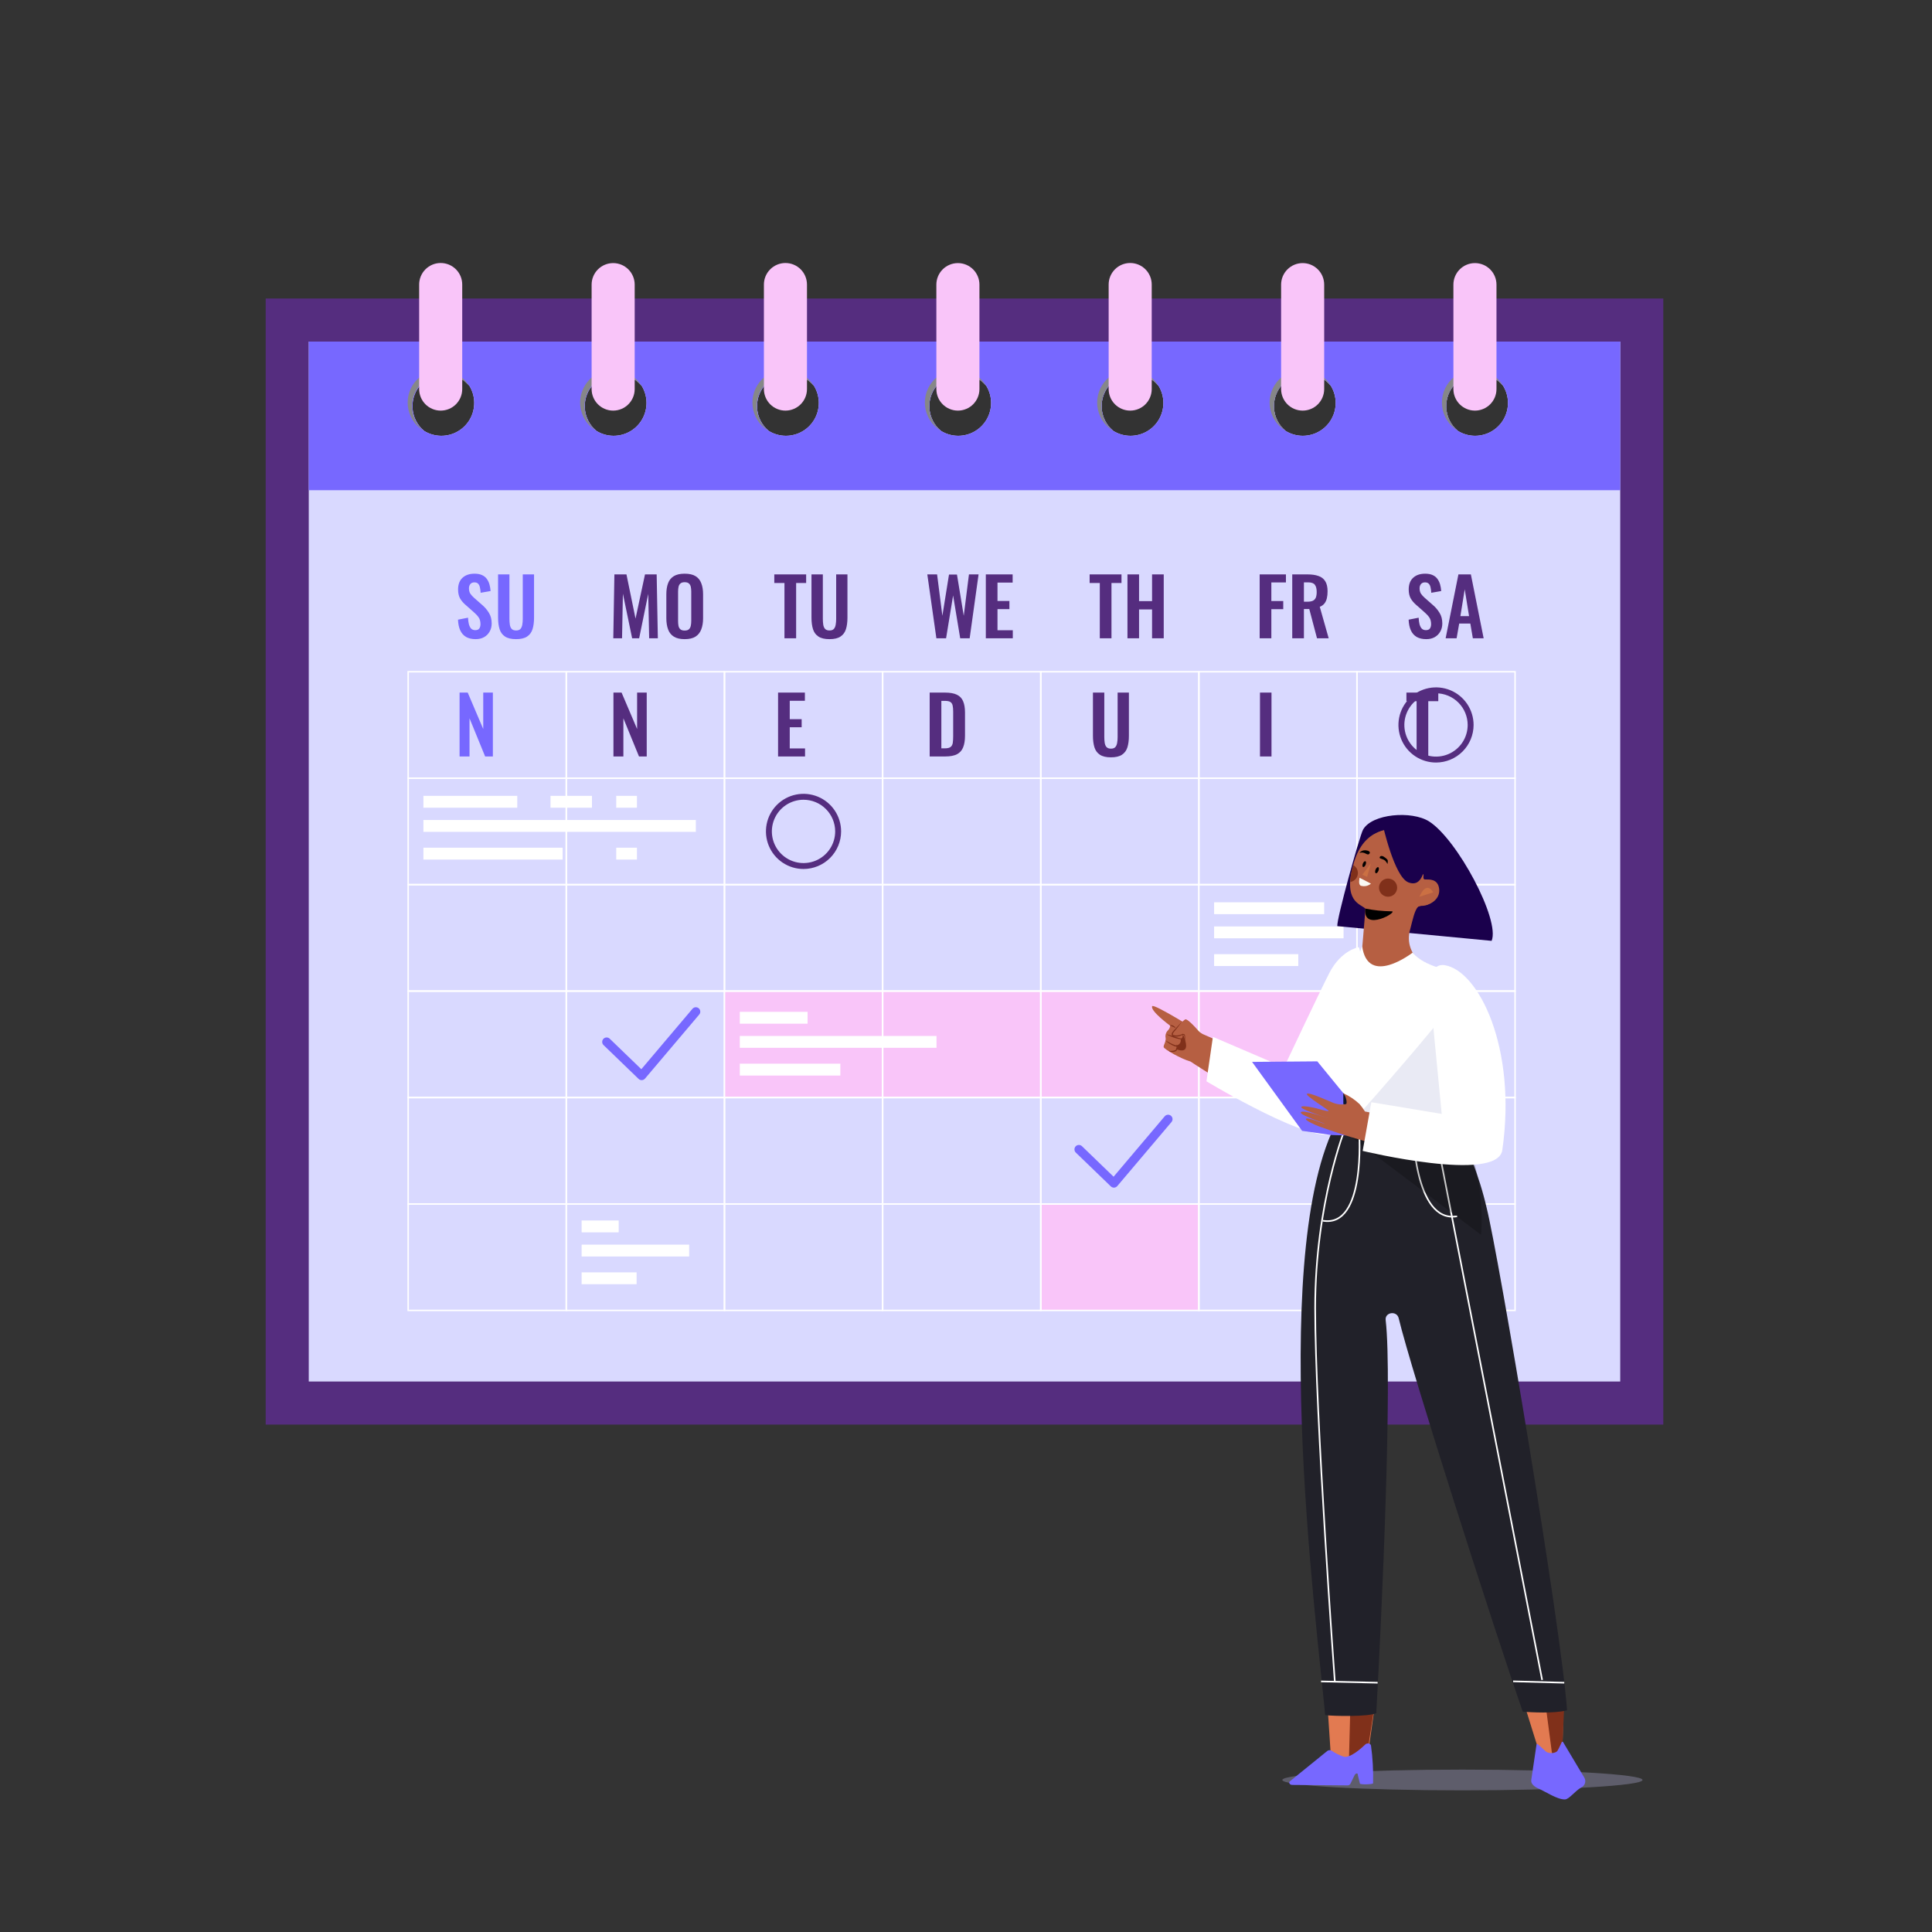 <svg width="376" height="376" viewBox="0 0 376 376" fill="none" xmlns="http://www.w3.org/2000/svg">
<rect x="0" y="0" width="376" height="376" fill="#333333" stroke="none"/>
<mask id="mask0_1615_18440" style="mask-type:luminance" maskUnits="userSpaceOnUse" x="0" y="0" width="376" height="376">
<path d="M375.414 0H0V375.43H375.414V0Z" fill="white"/>
</mask>
<g mask="url(#mask0_1615_18440)">
<g style="mix-blend-mode:multiply" opacity="0.5">
<path d="M78.056 189.313H73.571C73.194 190.263 73.103 191.304 73.309 192.306C73.516 193.308 74.012 194.227 74.735 194.951C75.459 195.674 76.378 196.17 77.38 196.377C78.382 196.584 79.423 196.493 80.373 196.115V191.63C80.373 191.325 80.313 191.024 80.197 190.743C80.081 190.462 79.91 190.206 79.695 189.991C79.479 189.776 79.224 189.605 78.943 189.489C78.662 189.372 78.36 189.312 78.056 189.313Z" fill="#F8C623"/>
</g>
<path d="M51.707 58.098V277.245H323.707V58.098H51.707ZM85.864 84.815C84.7 84.81 83.559 84.486 82.567 83.878C81.891 83.326 81.338 82.638 80.945 81.859C80.551 81.079 80.325 80.226 80.281 79.354C80.238 78.483 80.377 77.611 80.691 76.797C81.005 75.982 81.486 75.242 82.103 74.625C82.72 74.008 83.46 73.527 84.275 73.213C85.089 72.899 85.96 72.76 86.832 72.803C87.704 72.847 88.557 73.073 89.336 73.466C90.115 73.86 90.803 74.412 91.356 75.088C91.949 76.06 92.273 77.173 92.292 78.311C92.311 79.45 92.027 80.573 91.467 81.564C90.907 82.556 90.092 83.38 89.108 83.952C88.123 84.523 87.003 84.821 85.864 84.815ZM119.395 84.815C118.231 84.81 117.09 84.486 116.097 83.878C115.421 83.326 114.869 82.638 114.475 81.859C114.082 81.079 113.856 80.226 113.812 79.354C113.768 78.483 113.908 77.611 114.222 76.797C114.535 75.982 115.016 75.242 115.634 74.625C116.251 74.008 116.991 73.527 117.805 73.213C118.62 72.899 119.491 72.76 120.363 72.803C121.235 72.847 122.088 73.073 122.867 73.466C123.646 73.86 124.334 74.412 124.887 75.088C125.48 76.06 125.803 77.173 125.823 78.311C125.842 79.45 125.557 80.573 124.997 81.564C124.438 82.556 123.623 83.38 122.638 83.952C121.653 84.523 120.533 84.821 119.395 84.815ZM152.925 84.815C151.761 84.81 150.621 84.486 149.628 83.878C148.952 83.326 148.4 82.638 148.006 81.859C147.612 81.079 147.387 80.226 147.343 79.354C147.299 78.483 147.439 77.611 147.752 76.797C148.066 75.982 148.547 75.242 149.164 74.625C149.782 74.008 150.521 73.527 151.336 73.213C152.15 72.899 153.022 72.76 153.894 72.803C154.765 72.847 155.618 73.073 156.398 73.466C157.177 73.86 157.865 74.412 158.417 75.088C159.011 76.06 159.334 77.173 159.353 78.311C159.373 79.45 159.088 80.573 158.528 81.564C157.968 82.556 157.154 83.38 156.169 83.952C155.184 84.523 154.064 84.821 152.925 84.815ZM186.456 84.815C185.292 84.81 184.151 84.486 183.158 83.878C182.483 83.326 181.93 82.638 181.536 81.859C181.143 81.079 180.917 80.226 180.873 79.354C180.83 78.483 180.969 77.611 181.283 76.797C181.597 75.982 182.078 75.242 182.695 74.625C183.312 74.008 184.052 73.527 184.866 73.213C185.681 72.899 186.552 72.76 187.424 72.803C188.296 72.847 189.149 73.073 189.928 73.466C190.707 73.86 191.395 74.412 191.948 75.088C192.541 76.06 192.864 77.173 192.884 78.311C192.903 79.45 192.618 80.573 192.059 81.564C191.499 82.556 190.684 83.38 189.699 83.952C188.714 84.523 187.595 84.821 186.456 84.815ZM219.987 84.815C218.822 84.81 217.682 84.486 216.689 83.878C216.013 83.326 215.461 82.638 215.067 81.859C214.674 81.079 214.448 80.226 214.404 79.354C214.36 78.483 214.5 77.611 214.814 76.797C215.127 75.982 215.608 75.242 216.226 74.625C216.843 74.008 217.583 73.527 218.397 73.213C219.212 72.899 220.083 72.76 220.955 72.803C221.827 72.847 222.68 73.073 223.459 73.466C224.238 73.86 224.926 74.412 225.478 75.088C226.072 76.06 226.395 77.173 226.415 78.311C226.434 79.45 226.149 80.573 225.589 81.564C225.029 82.556 224.215 83.38 223.23 83.952C222.245 84.523 221.125 84.821 219.987 84.815ZM253.517 84.815C252.353 84.81 251.213 84.486 250.22 83.878C249.544 83.326 248.991 82.638 248.598 81.859C248.204 81.079 247.978 80.226 247.935 79.354C247.891 78.483 248.031 77.611 248.344 76.797C248.658 75.982 249.139 75.242 249.756 74.625C250.373 74.008 251.113 73.527 251.928 73.213C252.742 72.899 253.614 72.76 254.485 72.803C255.357 72.847 256.21 73.073 256.989 73.466C257.769 73.86 258.457 74.412 259.009 75.088C259.602 76.06 259.926 77.173 259.945 78.311C259.965 79.45 259.68 80.573 259.12 81.564C258.56 82.556 257.746 83.38 256.761 83.952C255.776 84.523 254.656 84.821 253.517 84.815ZM287.048 84.815C285.884 84.81 284.743 84.486 283.75 83.878C283.074 83.326 282.522 82.638 282.128 81.859C281.735 81.079 281.509 80.226 281.465 79.354C281.422 78.483 281.561 77.611 281.875 76.797C282.189 75.982 282.67 75.242 283.287 74.625C283.904 74.008 284.644 73.527 285.458 73.213C286.273 72.899 287.144 72.76 288.016 72.803C288.888 72.847 289.741 73.073 290.52 73.466C291.299 73.86 291.987 74.412 292.54 75.088C293.133 76.06 293.456 77.173 293.476 78.311C293.495 79.45 293.21 80.573 292.651 81.564C292.091 82.556 291.276 83.38 290.291 83.952C289.306 84.523 288.187 84.821 287.048 84.815Z" fill="#552D7F"/>
<path d="M60.089 66.48V268.862H315.325V66.48H60.089ZM85.864 84.815C84.7 84.81 83.559 84.486 82.566 83.878C81.891 83.326 81.338 82.638 80.944 81.859C80.551 81.079 80.325 80.226 80.281 79.355C80.238 78.483 80.377 77.611 80.691 76.797C81.005 75.982 81.486 75.242 82.103 74.625C82.72 74.008 83.46 73.527 84.274 73.213C85.089 72.899 85.96 72.76 86.832 72.803C87.704 72.847 88.557 73.073 89.336 73.466C90.115 73.86 90.803 74.412 91.356 75.088C91.949 76.06 92.272 77.173 92.292 78.311C92.311 79.45 92.026 80.573 91.466 81.565C90.907 82.556 90.092 83.38 89.107 83.952C88.122 84.523 87.003 84.821 85.864 84.815ZM119.395 84.815C118.23 84.81 117.09 84.486 116.097 83.878C115.421 83.326 114.869 82.638 114.475 81.859C114.081 81.079 113.855 80.226 113.812 79.355C113.768 78.483 113.908 77.611 114.221 76.797C114.535 75.982 115.016 75.242 115.633 74.625C116.251 74.008 116.99 73.527 117.805 73.213C118.619 72.899 119.491 72.76 120.363 72.803C121.234 72.847 122.087 73.073 122.867 73.466C123.646 73.86 124.334 74.412 124.886 75.088C125.48 76.06 125.803 77.173 125.822 78.311C125.842 79.45 125.557 80.573 124.997 81.564C124.437 82.556 123.623 83.38 122.638 83.952C121.653 84.523 120.533 84.821 119.395 84.815ZM152.925 84.815C151.761 84.81 150.62 84.486 149.628 83.878C148.952 83.326 148.399 82.638 148.006 81.859C147.612 81.079 147.386 80.226 147.343 79.355C147.299 78.483 147.438 77.611 147.752 76.797C148.066 75.982 148.547 75.242 149.164 74.625C149.781 74.008 150.521 73.527 151.336 73.213C152.15 72.899 153.021 72.76 153.893 72.803C154.765 72.847 155.618 73.073 156.397 73.466C157.176 73.86 157.864 74.412 158.417 75.088C159.01 76.06 159.334 77.173 159.353 78.311C159.372 79.45 159.088 80.573 158.528 81.564C157.968 82.556 157.153 83.38 156.168 83.952C155.184 84.523 154.064 84.821 152.925 84.815ZM186.456 84.815C185.292 84.81 184.151 84.486 183.158 83.878C182.482 83.326 181.93 82.638 181.536 81.859C181.143 81.079 180.917 80.226 180.873 79.355C180.829 78.483 180.969 77.611 181.283 76.797C181.597 75.982 182.077 75.242 182.695 74.625C183.312 74.008 184.052 73.527 184.866 73.213C185.681 72.899 186.552 72.76 187.424 72.803C188.296 72.847 189.149 73.073 189.928 73.466C190.707 73.86 191.395 74.412 191.948 75.088C192.541 76.06 192.864 77.173 192.884 78.311C192.903 79.45 192.618 80.573 192.058 81.564C191.498 82.556 190.684 83.38 189.699 83.952C188.714 84.523 187.594 84.821 186.456 84.815ZM219.986 84.815C218.822 84.81 217.682 84.486 216.689 83.878C216.013 83.326 215.46 82.638 215.067 81.859C214.673 81.079 214.447 80.226 214.404 79.355C214.36 78.483 214.5 77.611 214.813 76.797C215.127 75.982 215.608 75.242 216.225 74.625C216.843 74.008 217.582 73.527 218.397 73.213C219.211 72.899 220.083 72.76 220.955 72.803C221.826 72.847 222.679 73.073 223.458 73.466C224.238 73.86 224.926 74.412 225.478 75.088C226.072 76.06 226.395 77.173 226.414 78.311C226.434 79.45 226.149 80.573 225.589 81.564C225.029 82.556 224.215 83.38 223.23 83.952C222.245 84.523 221.125 84.821 219.986 84.815ZM253.517 84.815C252.353 84.81 251.212 84.486 250.219 83.878C249.544 83.326 248.991 82.638 248.598 81.859C248.204 81.079 247.978 80.226 247.934 79.355C247.891 78.483 248.03 77.611 248.344 76.797C248.658 75.982 249.139 75.242 249.756 74.625C250.373 74.008 251.113 73.527 251.927 73.213C252.742 72.899 253.613 72.76 254.485 72.803C255.357 72.847 256.21 73.073 256.989 73.466C257.768 73.86 258.456 74.412 259.009 75.088C259.602 76.06 259.925 77.173 259.945 78.311C259.964 79.45 259.679 80.573 259.12 81.564C258.56 82.556 257.745 83.38 256.76 83.952C255.775 84.523 254.656 84.821 253.517 84.815ZM287.048 84.815C285.883 84.81 284.743 84.486 283.75 83.878C283.074 83.326 282.522 82.638 282.128 81.859C281.735 81.079 281.509 80.226 281.465 79.355C281.421 78.483 281.561 77.611 281.875 76.797C282.188 75.982 282.669 75.242 283.287 74.625C283.904 74.008 284.644 73.527 285.458 73.213C286.273 72.899 287.144 72.76 288.016 72.803C288.888 72.847 289.741 73.073 290.52 73.466C291.299 73.86 291.987 74.412 292.539 75.088C293.133 76.06 293.456 77.173 293.476 78.311C293.495 79.45 293.21 80.573 292.65 81.565C292.09 82.556 291.276 83.38 290.291 83.952C289.306 84.523 288.186 84.821 287.048 84.815Z" fill="#D9D9FF"/>
<path d="M60.089 66.48V95.403H315.325V66.48H60.089ZM85.864 84.815C84.7 84.81 83.559 84.486 82.566 83.878C81.891 83.326 81.338 82.638 80.944 81.859C80.551 81.079 80.325 80.226 80.281 79.355C80.238 78.483 80.377 77.611 80.691 76.797C81.005 75.982 81.486 75.242 82.103 74.625C82.72 74.008 83.46 73.527 84.274 73.213C85.089 72.899 85.96 72.76 86.832 72.803C87.704 72.847 88.557 73.073 89.336 73.466C90.115 73.86 90.803 74.412 91.356 75.088C91.949 76.06 92.272 77.173 92.292 78.311C92.311 79.45 92.026 80.573 91.466 81.565C90.907 82.556 90.092 83.38 89.107 83.952C88.122 84.523 87.003 84.821 85.864 84.815ZM119.395 84.815C118.23 84.81 117.09 84.486 116.097 83.878C115.421 83.326 114.869 82.638 114.475 81.859C114.081 81.079 113.855 80.226 113.812 79.355C113.768 78.483 113.908 77.611 114.221 76.797C114.535 75.982 115.016 75.242 115.633 74.625C116.251 74.008 116.99 73.527 117.805 73.213C118.619 72.899 119.491 72.76 120.363 72.803C121.234 72.847 122.087 73.073 122.867 73.466C123.646 73.86 124.334 74.412 124.886 75.088C125.48 76.06 125.803 77.173 125.822 78.311C125.842 79.45 125.557 80.573 124.997 81.564C124.437 82.556 123.623 83.38 122.638 83.952C121.653 84.523 120.533 84.821 119.395 84.815ZM152.925 84.815C151.761 84.81 150.62 84.486 149.628 83.878C148.952 83.326 148.399 82.638 148.006 81.859C147.612 81.079 147.386 80.226 147.343 79.355C147.299 78.483 147.438 77.611 147.752 76.797C148.066 75.982 148.547 75.242 149.164 74.625C149.781 74.008 150.521 73.527 151.336 73.213C152.15 72.899 153.021 72.76 153.893 72.803C154.765 72.847 155.618 73.073 156.397 73.466C157.176 73.86 157.864 74.412 158.417 75.088C159.01 76.06 159.334 77.173 159.353 78.311C159.372 79.45 159.088 80.573 158.528 81.564C157.968 82.556 157.153 83.38 156.168 83.952C155.184 84.523 154.064 84.821 152.925 84.815ZM186.456 84.815C185.292 84.81 184.151 84.486 183.158 83.878C182.482 83.326 181.93 82.638 181.536 81.859C181.143 81.079 180.917 80.226 180.873 79.355C180.829 78.483 180.969 77.611 181.283 76.797C181.597 75.982 182.077 75.242 182.695 74.625C183.312 74.008 184.052 73.527 184.866 73.213C185.681 72.899 186.552 72.76 187.424 72.803C188.296 72.847 189.149 73.073 189.928 73.466C190.707 73.86 191.395 74.412 191.948 75.088C192.541 76.06 192.864 77.173 192.884 78.311C192.903 79.45 192.618 80.573 192.058 81.564C191.498 82.556 190.684 83.38 189.699 83.952C188.714 84.523 187.594 84.821 186.456 84.815ZM219.986 84.815C218.822 84.81 217.682 84.486 216.689 83.878C216.013 83.326 215.46 82.638 215.067 81.859C214.673 81.079 214.447 80.226 214.404 79.355C214.36 78.483 214.5 77.611 214.813 76.797C215.127 75.982 215.608 75.242 216.225 74.625C216.843 74.008 217.582 73.527 218.397 73.213C219.211 72.899 220.083 72.76 220.955 72.803C221.826 72.847 222.679 73.073 223.458 73.466C224.238 73.86 224.926 74.412 225.478 75.088C226.072 76.06 226.395 77.173 226.414 78.311C226.434 79.45 226.149 80.573 225.589 81.564C225.029 82.556 224.215 83.38 223.23 83.952C222.245 84.523 221.125 84.821 219.986 84.815ZM253.517 84.815C252.353 84.81 251.212 84.486 250.219 83.878C249.544 83.326 248.991 82.638 248.598 81.859C248.204 81.079 247.978 80.226 247.934 79.355C247.891 78.483 248.03 77.611 248.344 76.797C248.658 75.982 249.139 75.242 249.756 74.625C250.373 74.008 251.113 73.527 251.927 73.213C252.742 72.899 253.613 72.76 254.485 72.803C255.357 72.847 256.21 73.073 256.989 73.466C257.768 73.86 258.456 74.412 259.009 75.088C259.602 76.06 259.925 77.173 259.945 78.311C259.964 79.45 259.679 80.573 259.12 81.564C258.56 82.556 257.745 83.38 256.76 83.952C255.775 84.523 254.656 84.821 253.517 84.815ZM287.048 84.815C285.883 84.81 284.743 84.486 283.75 83.878C283.074 83.326 282.522 82.638 282.128 81.859C281.735 81.079 281.509 80.226 281.465 79.355C281.421 78.483 281.561 77.611 281.875 76.797C282.188 75.982 282.669 75.242 283.287 74.625C283.904 74.008 284.644 73.527 285.458 73.213C286.273 72.899 287.144 72.76 288.016 72.803C288.888 72.847 289.741 73.073 290.52 73.466C291.299 73.86 291.987 74.412 292.539 75.088C293.133 76.06 293.456 77.173 293.476 78.311C293.495 79.45 293.21 80.573 292.65 81.565C292.09 82.556 291.276 83.38 290.291 83.952C289.306 84.523 288.186 84.821 287.048 84.815Z" fill="#7768FF"/>
<path d="M259.739 76.846C259.776 76.989 259.808 77.135 259.834 77.281C259.809 77.133 259.775 76.99 259.739 76.846Z" fill="#868788"/>
<path d="M247.927 79.067C247.922 77.776 248.317 76.516 249.057 75.458C249.798 74.401 250.848 73.599 252.063 73.163C253.277 72.727 254.598 72.677 255.842 73.022C257.086 73.367 258.192 74.088 259.009 75.088C258.514 74.25 257.835 73.537 257.023 73.001C256.211 72.466 255.288 72.122 254.323 71.996C253.359 71.87 252.378 71.966 251.456 72.275C250.534 72.585 249.695 73.101 249.001 73.783C248.308 74.465 247.779 75.297 247.455 76.214C247.131 77.131 247.02 78.11 247.13 79.076C247.241 80.043 247.57 80.971 248.092 81.791C248.615 82.612 249.318 83.302 250.147 83.811C249.454 83.229 248.897 82.503 248.514 81.684C248.13 80.865 247.93 79.972 247.927 79.067Z" fill="#868788"/>
<path d="M258.601 82.28C258.541 82.357 258.478 82.431 258.415 82.505C258.478 82.431 258.541 82.357 258.601 82.28Z" fill="#868788"/>
<path d="M254.594 84.707C254.239 84.773 253.879 84.809 253.518 84.815C253.879 84.811 254.239 84.775 254.594 84.707Z" fill="#868788"/>
<path d="M259.011 75.091C259.239 75.479 259.428 75.89 259.575 76.316C259.431 75.889 259.242 75.478 259.011 75.091Z" fill="#868788"/>
<path d="M250.439 83.998C250.478 84.019 250.52 84.035 250.559 84.055C250.505 84.027 250.45 84.001 250.396 83.971C250.411 83.979 250.424 83.99 250.439 83.998Z" fill="#868788"/>
<path d="M256.595 83.997L256.597 83.996L256.593 83.999L256.595 83.997Z" fill="#868788"/>
<path d="M255.463 84.482C255.32 84.528 255.18 84.58 255.032 84.616C255.179 84.579 255.321 84.53 255.463 84.482Z" fill="#868788"/>
<path d="M253.517 79.911C252.967 79.911 252.422 79.803 251.913 79.592C251.405 79.382 250.943 79.073 250.554 78.683C250.164 78.294 249.856 77.832 249.645 77.324C249.434 76.815 249.326 76.27 249.326 75.72V55.392C249.326 54.842 249.435 54.297 249.645 53.788C249.856 53.28 250.165 52.818 250.554 52.429C250.943 52.04 251.405 51.731 251.913 51.52C252.422 51.31 252.967 51.201 253.517 51.201C254.068 51.201 254.613 51.31 255.121 51.52C255.63 51.731 256.092 52.04 256.481 52.429C256.87 52.818 257.179 53.28 257.389 53.788C257.6 54.297 257.708 54.842 257.708 55.392V75.72C257.708 76.27 257.6 76.815 257.389 77.324C257.179 77.832 256.87 78.294 256.481 78.683C256.092 79.073 255.63 79.381 255.121 79.592C254.613 79.803 254.068 79.911 253.517 79.911Z" fill="#F9C5F9"/>
<path d="M292.541 75.091C292.77 75.479 292.959 75.89 293.105 76.316C292.961 75.889 292.772 75.478 292.541 75.091Z" fill="#868788"/>
<path d="M290.125 83.997L290.128 83.996L290.123 83.999L290.125 83.997Z" fill="#868788"/>
<path d="M293.271 76.846C293.307 76.989 293.339 77.135 293.366 77.281C293.34 77.133 293.306 76.99 293.271 76.846Z" fill="#868788"/>
<path d="M281.457 79.067C281.452 77.776 281.847 76.516 282.588 75.458C283.328 74.401 284.378 73.599 285.593 73.163C286.808 72.727 288.128 72.677 289.372 73.022C290.616 73.367 291.722 74.088 292.54 75.088C292.044 74.25 291.365 73.537 290.553 73.001C289.741 72.466 288.818 72.122 287.854 71.996C286.889 71.87 285.909 71.966 284.986 72.275C284.064 72.585 283.225 73.101 282.532 73.783C281.838 74.465 281.31 75.297 280.985 76.214C280.661 77.131 280.55 78.11 280.661 79.076C280.771 80.043 281.1 80.971 281.623 81.791C282.145 82.612 282.848 83.302 283.677 83.811C282.985 83.229 282.427 82.503 282.044 81.684C281.66 80.865 281.46 79.972 281.457 79.067Z" fill="#868788"/>
<path d="M288.125 84.707C287.769 84.773 287.409 84.809 287.048 84.815C287.409 84.811 287.77 84.775 288.125 84.707Z" fill="#868788"/>
<path d="M283.97 83.998C284.009 84.019 284.051 84.035 284.09 84.055C284.036 84.027 283.981 84.001 283.928 83.971C283.942 83.979 283.955 83.99 283.97 83.998Z" fill="#868788"/>
<path d="M288.994 84.482C288.851 84.528 288.711 84.58 288.563 84.616C288.71 84.579 288.852 84.53 288.994 84.482Z" fill="#868788"/>
<path d="M287.048 79.911C286.498 79.911 285.953 79.803 285.445 79.592C284.936 79.381 284.474 79.073 284.085 78.683C283.696 78.294 283.387 77.832 283.176 77.324C282.966 76.815 282.857 76.27 282.857 75.72V55.392C282.857 54.281 283.299 53.215 284.085 52.429C284.871 51.643 285.937 51.201 287.048 51.201C288.16 51.201 289.226 51.643 290.012 52.429C290.798 53.215 291.24 54.281 291.24 55.392V75.72C291.24 76.27 291.131 76.815 290.921 77.324C290.71 77.832 290.401 78.294 290.012 78.683C289.623 79.073 289.161 79.381 288.652 79.592C288.144 79.803 287.599 79.911 287.048 79.911Z" fill="#F9C5F9"/>
<path d="M192.646 76.846C192.682 76.989 192.714 77.135 192.74 77.281C192.715 77.133 192.681 76.99 192.646 76.846Z" fill="#868788"/>
<path d="M180.833 79.067C180.828 77.776 181.223 76.516 181.964 75.458C182.704 74.401 183.754 73.599 184.969 73.163C186.184 72.727 187.504 72.677 188.748 73.022C189.992 73.367 191.098 74.088 191.916 75.088C191.42 74.25 190.741 73.537 189.929 73.001C189.117 72.466 188.194 72.122 187.23 71.996C186.265 71.87 185.285 71.966 184.362 72.275C183.44 72.585 182.601 73.101 181.908 73.783C181.214 74.465 180.686 75.297 180.361 76.214C180.037 77.131 179.926 78.11 180.037 79.076C180.147 80.043 180.476 80.971 180.999 81.791C181.521 82.612 182.224 83.302 183.053 83.811C182.361 83.229 181.803 82.503 181.42 81.684C181.036 80.865 180.836 79.972 180.833 79.067Z" fill="#868788"/>
<path d="M191.507 82.28C191.448 82.357 191.384 82.431 191.321 82.505C191.385 82.431 191.447 82.357 191.507 82.28Z" fill="#868788"/>
<path d="M187.501 84.707C187.145 84.773 186.785 84.809 186.424 84.815C186.785 84.811 187.146 84.775 187.501 84.707Z" fill="#868788"/>
<path d="M191.917 75.091C192.146 75.479 192.335 75.89 192.481 76.316C192.337 75.889 192.148 75.478 191.917 75.091Z" fill="#868788"/>
<path d="M183.345 83.998C183.384 84.019 183.426 84.035 183.465 84.055C183.411 84.027 183.356 84.001 183.303 83.971C183.317 83.979 183.33 83.99 183.345 83.998Z" fill="#868788"/>
<path d="M189.501 83.997L189.504 83.996L189.499 83.999L189.501 83.997Z" fill="#868788"/>
<path d="M188.37 84.482C188.226 84.528 188.086 84.58 187.938 84.616C188.085 84.579 188.227 84.53 188.37 84.482Z" fill="#868788"/>
<path d="M186.424 79.911C185.873 79.911 185.328 79.803 184.82 79.592C184.311 79.382 183.849 79.073 183.46 78.683C183.071 78.294 182.762 77.832 182.551 77.324C182.341 76.815 182.232 76.27 182.232 75.72V55.392C182.232 54.281 182.674 53.215 183.46 52.429C184.246 51.643 185.312 51.201 186.423 51.201C187.535 51.201 188.601 51.643 189.387 52.429C190.173 53.215 190.615 54.281 190.615 55.392V75.72C190.615 76.27 190.506 76.815 190.296 77.324C190.085 77.832 189.776 78.294 189.387 78.683C188.998 79.073 188.536 79.381 188.027 79.592C187.519 79.803 186.974 79.911 186.424 79.911Z" fill="#F9C5F9"/>
<path d="M225.447 75.091C225.676 75.479 225.865 75.89 226.011 76.316C225.867 75.889 225.678 75.478 225.447 75.091Z" fill="#868788"/>
<path d="M223.032 83.997L223.034 83.996L223.029 83.999L223.032 83.997Z" fill="#868788"/>
<path d="M226.177 76.846C226.214 76.989 226.245 77.135 226.272 77.281C226.246 77.133 226.212 76.99 226.177 76.846Z" fill="#868788"/>
<path d="M214.364 79.067C214.358 77.776 214.753 76.516 215.494 75.458C216.234 74.401 217.284 73.599 218.499 73.163C219.714 72.727 221.034 72.677 222.278 73.022C223.522 73.367 224.629 74.088 225.446 75.088C224.951 74.25 224.271 73.537 223.459 73.001C222.648 72.466 221.724 72.122 220.76 71.996C219.795 71.87 218.815 71.966 217.893 72.275C216.971 72.585 216.131 73.101 215.438 73.783C214.745 74.465 214.216 75.297 213.892 76.214C213.567 77.131 213.456 78.11 213.567 79.076C213.677 80.043 214.006 80.971 214.529 81.791C215.052 82.612 215.754 83.302 216.583 83.811C215.891 83.229 215.333 82.503 214.95 81.684C214.567 80.865 214.367 79.972 214.364 79.067Z" fill="#868788"/>
<path d="M221.031 84.707C220.676 84.773 220.315 84.809 219.954 84.815C220.316 84.811 220.676 84.775 221.031 84.707Z" fill="#868788"/>
<path d="M216.876 83.998C216.915 84.019 216.957 84.035 216.996 84.055C216.942 84.027 216.887 84.001 216.834 83.971C216.849 83.979 216.862 83.99 216.876 83.998Z" fill="#868788"/>
<path d="M221.901 84.482C221.757 84.528 221.617 84.58 221.47 84.616C221.616 84.579 221.758 84.53 221.901 84.482Z" fill="#868788"/>
<path d="M219.954 79.911C219.403 79.911 218.858 79.803 218.35 79.592C217.841 79.381 217.379 79.073 216.99 78.683C216.601 78.294 216.292 77.832 216.082 77.324C215.871 76.815 215.763 76.27 215.763 75.72V55.392C215.76 54.84 215.867 54.294 216.077 53.783C216.286 53.272 216.595 52.808 216.984 52.417C217.373 52.026 217.836 51.716 218.346 51.504C218.855 51.292 219.402 51.183 219.954 51.183C220.506 51.183 221.052 51.292 221.562 51.504C222.071 51.716 222.534 52.026 222.924 52.417C223.313 52.808 223.621 53.272 223.831 53.783C224.041 54.294 224.147 54.84 224.145 55.392V75.72C224.145 76.27 224.037 76.815 223.826 77.324C223.615 77.832 223.307 78.294 222.917 78.683C222.528 79.073 222.066 79.381 221.558 79.592C221.049 79.803 220.504 79.911 219.954 79.911Z" fill="#F9C5F9"/>
<path d="M125.552 76.846C125.589 76.989 125.62 77.135 125.647 77.281C125.621 77.133 125.587 76.99 125.552 76.846Z" fill="#868788"/>
<path d="M113.74 79.067C113.734 77.776 114.129 76.516 114.87 75.458C115.61 74.401 116.66 73.599 117.875 73.163C119.09 72.727 120.41 72.677 121.654 73.022C122.898 73.367 124.005 74.088 124.822 75.088C124.327 74.25 123.647 73.537 122.835 73.001C122.024 72.466 121.1 72.122 120.136 71.996C119.171 71.87 118.191 71.966 117.269 72.275C116.347 72.585 115.507 73.101 114.814 73.783C114.121 74.465 113.592 75.296 113.268 76.214C112.943 77.131 112.832 78.11 112.943 79.076C113.053 80.043 113.382 80.971 113.905 81.791C114.427 82.612 115.13 83.302 115.959 83.811C115.267 83.229 114.709 82.503 114.326 81.684C113.943 80.865 113.743 79.972 113.74 79.067Z" fill="#868788"/>
<path d="M124.413 82.28C124.354 82.357 124.29 82.431 124.228 82.505C124.291 82.431 124.353 82.357 124.413 82.28Z" fill="#868788"/>
<path d="M120.407 84.707C120.052 84.773 119.691 84.809 119.33 84.815C119.692 84.811 120.052 84.775 120.407 84.707Z" fill="#868788"/>
<path d="M124.823 75.091C125.052 75.479 125.241 75.89 125.387 76.316C125.243 75.889 125.054 75.478 124.823 75.091Z" fill="#868788"/>
<path d="M116.251 83.998C116.29 84.019 116.332 84.035 116.371 84.055C116.317 84.027 116.262 84.001 116.209 83.971C116.224 83.979 116.237 83.99 116.251 83.998Z" fill="#868788"/>
<path d="M122.408 83.997L122.41 83.996L122.405 83.999L122.408 83.997Z" fill="#868788"/>
<path d="M121.276 84.482C121.132 84.528 120.992 84.58 120.845 84.616C120.991 84.579 121.133 84.53 121.276 84.482Z" fill="#868788"/>
<path d="M119.33 79.911C118.779 79.911 118.234 79.803 117.726 79.592C117.217 79.382 116.755 79.073 116.366 78.683C115.977 78.294 115.668 77.832 115.458 77.324C115.247 76.815 115.139 76.27 115.139 75.72V55.392C115.139 54.281 115.58 53.215 116.366 52.429C117.152 51.643 118.218 51.201 119.33 51.201C120.441 51.201 121.507 51.643 122.293 52.429C123.079 53.215 123.521 54.281 123.521 55.392V75.72C123.521 76.27 123.412 76.815 123.202 77.324C122.991 77.832 122.683 78.294 122.293 78.683C121.904 79.073 121.442 79.381 120.934 79.592C120.425 79.803 119.88 79.911 119.33 79.911Z" fill="#F9C5F9"/>
<path d="M158.354 75.091C158.582 75.479 158.771 75.89 158.918 76.316C158.773 75.889 158.584 75.478 158.354 75.091Z" fill="#868788"/>
<path d="M155.939 83.997L155.94 83.996L155.936 83.999L155.939 83.997Z" fill="#868788"/>
<path d="M159.083 76.846C159.12 76.989 159.151 77.135 159.178 77.281C159.152 77.133 159.119 76.99 159.083 76.846Z" fill="#868788"/>
<path d="M147.27 79.067C147.265 77.776 147.66 76.516 148.4 75.458C149.141 74.401 150.191 73.599 151.405 73.163C152.62 72.727 153.94 72.677 155.184 73.022C156.428 73.367 157.535 74.088 158.352 75.088C157.857 74.25 157.178 73.537 156.366 73.001C155.554 72.466 154.631 72.122 153.666 71.996C152.702 71.87 151.721 71.966 150.799 72.275C149.877 72.585 149.037 73.101 148.344 73.783C147.651 74.465 147.122 75.296 146.798 76.214C146.474 77.131 146.363 78.11 146.473 79.076C146.583 80.043 146.912 80.971 147.435 81.791C147.958 82.612 148.66 83.302 149.49 83.811C148.797 83.229 148.24 82.503 147.856 81.684C147.473 80.865 147.273 79.972 147.27 79.067Z" fill="#868788"/>
<path d="M153.937 84.707C153.582 84.773 153.222 84.809 152.86 84.815C153.222 84.811 153.582 84.775 153.937 84.707Z" fill="#868788"/>
<path d="M149.782 83.998C149.821 84.019 149.863 84.035 149.903 84.055C149.849 84.027 149.793 84.001 149.74 83.971C149.755 83.979 149.768 83.99 149.782 83.998Z" fill="#868788"/>
<path d="M154.807 84.482C154.664 84.528 154.523 84.58 154.376 84.616C154.523 84.579 154.664 84.53 154.807 84.482Z" fill="#868788"/>
<path d="M152.86 79.911C152.31 79.911 151.765 79.803 151.256 79.592C150.748 79.382 150.286 79.073 149.896 78.684C149.507 78.294 149.199 77.832 148.988 77.324C148.777 76.815 148.669 76.27 148.669 75.72V55.392C148.667 54.841 148.774 54.294 148.983 53.784C149.193 53.273 149.502 52.809 149.891 52.419C150.28 52.028 150.743 51.718 151.253 51.506C151.762 51.294 152.308 51.185 152.86 51.185C153.412 51.185 153.958 51.294 154.468 51.506C154.977 51.718 155.44 52.028 155.829 52.419C156.219 52.809 156.527 53.273 156.737 53.784C156.946 54.294 157.053 54.841 157.051 55.392V75.72C157.051 76.27 156.943 76.815 156.732 77.324C156.522 77.832 156.213 78.294 155.824 78.684C155.434 79.073 154.972 79.382 154.464 79.592C153.955 79.803 153.41 79.911 152.86 79.911Z" fill="#F9C5F9"/>
<path d="M91.26 75.091C91.489 75.479 91.677 75.89 91.824 76.316C91.68 75.889 91.491 75.478 91.26 75.091Z" fill="#868788"/>
<path d="M88.844 83.997L88.847 83.996L88.842 83.999L88.844 83.997Z" fill="#868788"/>
<path d="M91.989 76.846C92.026 76.989 92.057 77.135 92.084 77.281C92.058 77.133 92.025 76.99 91.989 76.846Z" fill="#868788"/>
<path d="M80.176 79.067C80.171 77.776 80.566 76.516 81.306 75.458C82.047 74.401 83.097 73.599 84.312 73.163C85.526 72.727 86.847 72.677 88.091 73.022C89.335 73.367 90.441 74.088 91.258 75.088C90.763 74.25 90.084 73.537 89.272 73.001C88.46 72.466 87.537 72.122 86.572 71.996C85.608 71.87 84.627 71.966 83.705 72.275C82.783 72.585 81.944 73.101 81.25 73.783C80.557 74.465 80.028 75.296 79.704 76.214C79.38 77.131 79.269 78.11 79.379 79.076C79.49 80.043 79.819 80.971 80.341 81.791C80.864 82.612 81.567 83.302 82.396 83.811C81.703 83.229 81.146 82.503 80.763 81.684C80.379 80.865 80.179 79.972 80.176 79.067Z" fill="#868788"/>
<path d="M86.844 84.707C86.488 84.773 86.128 84.809 85.767 84.815C86.128 84.811 86.489 84.775 86.844 84.707Z" fill="#868788"/>
<path d="M82.689 83.998C82.728 84.019 82.77 84.035 82.809 84.055C82.755 84.027 82.7 84.001 82.647 83.971C82.661 83.979 82.674 83.99 82.689 83.998Z" fill="#868788"/>
<path d="M87.712 84.482C87.569 84.528 87.429 84.58 87.281 84.616C87.428 84.579 87.57 84.53 87.712 84.482Z" fill="#868788"/>
<path d="M85.766 79.911C85.216 79.911 84.671 79.803 84.162 79.592C83.654 79.381 83.192 79.073 82.803 78.683C82.413 78.294 82.105 77.832 81.894 77.324C81.684 76.815 81.575 76.27 81.575 75.72V55.392C81.573 54.84 81.68 54.294 81.889 53.783C82.099 53.272 82.407 52.808 82.796 52.417C83.186 52.026 83.649 51.716 84.158 51.504C84.668 51.292 85.214 51.183 85.766 51.183C86.318 51.183 86.865 51.292 87.374 51.504C87.884 51.716 88.347 52.026 88.736 52.417C89.126 52.808 89.434 53.272 89.644 53.783C89.853 54.294 89.96 54.84 89.957 55.392V75.72C89.957 76.27 89.849 76.815 89.638 77.324C89.428 77.832 89.119 78.294 88.73 78.683C88.341 79.073 87.879 79.381 87.37 79.592C86.862 79.803 86.317 79.911 85.766 79.911Z" fill="#F9C5F9"/>
<path d="M92.574 124.389C91.827 124.389 91.203 124.245 90.702 123.959C90.2 123.662 89.822 123.232 89.566 122.67C89.31 122.107 89.167 121.416 89.136 120.598L91.085 120.214C91.106 120.695 91.162 121.119 91.254 121.488C91.356 121.856 91.505 122.143 91.699 122.347C91.904 122.542 92.17 122.639 92.497 122.639C92.866 122.639 93.127 122.531 93.28 122.317C93.433 122.091 93.51 121.81 93.51 121.472C93.51 120.93 93.388 120.485 93.142 120.137C92.896 119.789 92.569 119.441 92.16 119.094L90.594 117.712C90.154 117.334 89.801 116.914 89.535 116.454C89.279 115.983 89.151 115.405 89.151 114.719C89.151 113.737 89.438 112.98 90.011 112.448C90.584 111.916 91.367 111.65 92.359 111.65C92.942 111.65 93.428 111.742 93.817 111.926C94.206 112.1 94.513 112.346 94.738 112.663C94.974 112.98 95.147 113.343 95.26 113.752C95.373 114.151 95.444 114.576 95.475 115.026L93.541 115.364C93.52 114.975 93.475 114.627 93.403 114.32C93.341 114.013 93.224 113.773 93.05 113.599C92.886 113.425 92.641 113.338 92.313 113.338C91.975 113.338 91.715 113.451 91.53 113.676C91.356 113.891 91.269 114.162 91.269 114.489C91.269 114.909 91.356 115.257 91.53 115.533C91.704 115.799 91.955 116.075 92.282 116.362L93.833 117.728C94.344 118.157 94.779 118.664 95.137 119.247C95.505 119.82 95.69 120.516 95.69 121.334C95.69 121.928 95.557 122.455 95.291 122.915C95.035 123.376 94.672 123.739 94.201 124.005C93.74 124.261 93.198 124.389 92.574 124.389ZM100.434 124.389C99.513 124.389 98.797 124.22 98.286 123.882C97.774 123.544 97.421 123.064 97.227 122.439C97.032 121.815 96.935 121.068 96.935 120.199V111.788H99.145V120.459C99.145 120.848 99.171 121.217 99.222 121.565C99.273 121.902 99.391 122.178 99.575 122.393C99.769 122.598 100.056 122.7 100.434 122.7C100.833 122.7 101.12 122.598 101.294 122.393C101.478 122.178 101.596 121.902 101.647 121.565C101.708 121.217 101.739 120.848 101.739 120.459V111.788H103.934V120.199C103.934 121.068 103.837 121.815 103.642 122.439C103.448 123.064 103.095 123.544 102.583 123.882C102.082 124.22 101.365 124.389 100.434 124.389ZM89.443 147.22V134.788H91.024L94.047 141.879V134.788H95.92V147.22H94.416L91.377 139.791V147.22H89.443Z" fill="#7768FF"/>
<path d="M119.357 124.22L119.572 111.788H121.92L123.685 120.398L125.527 111.788H127.798L128.028 124.22H126.34L126.156 115.579L124.391 124.22H123.025L121.229 115.548L121.06 124.22H119.357ZM133.241 124.389C132.361 124.389 131.66 124.225 131.138 123.897C130.616 123.57 130.243 123.099 130.018 122.485C129.793 121.871 129.68 121.145 129.68 120.306V115.656C129.68 114.817 129.793 114.1 130.018 113.507C130.243 112.903 130.616 112.443 131.138 112.126C131.66 111.808 132.361 111.65 133.241 111.65C134.141 111.65 134.847 111.808 135.359 112.126C135.881 112.443 136.254 112.903 136.479 113.507C136.715 114.1 136.832 114.817 136.832 115.656V120.321C136.832 121.15 136.715 121.871 136.479 122.485C136.254 123.089 135.881 123.56 135.359 123.897C134.847 124.225 134.141 124.389 133.241 124.389ZM133.241 122.716C133.619 122.716 133.896 122.634 134.07 122.47C134.254 122.306 134.376 122.081 134.438 121.795C134.499 121.508 134.53 121.196 134.53 120.859V115.134C134.53 114.786 134.499 114.474 134.438 114.197C134.376 113.921 134.254 113.706 134.07 113.553C133.896 113.389 133.619 113.307 133.241 113.307C132.883 113.307 132.611 113.389 132.427 113.553C132.243 113.706 132.12 113.921 132.059 114.197C131.998 114.474 131.967 114.786 131.967 115.134V120.859C131.967 121.196 131.992 121.508 132.044 121.795C132.105 122.081 132.228 122.306 132.412 122.47C132.596 122.634 132.872 122.716 133.241 122.716ZM119.387 147.22V134.788H120.968L123.992 141.879V134.788H125.864V147.22H124.36L121.321 139.791V147.22H119.387Z" fill="#552D7F"/>
<path d="M152.67 124.22V113.461H150.69V111.788H156.89V113.461H154.941V124.22H152.67ZM161.429 124.389C160.508 124.389 159.791 124.22 159.28 123.882C158.768 123.544 158.415 123.064 158.221 122.439C158.026 121.815 157.929 121.068 157.929 120.199V111.788H160.139V120.459C160.139 120.848 160.165 121.217 160.216 121.565C160.267 121.902 160.385 122.178 160.569 122.393C160.763 122.598 161.05 122.7 161.429 122.7C161.828 122.7 162.114 122.598 162.288 122.393C162.472 122.178 162.59 121.902 162.641 121.565C162.702 121.217 162.733 120.848 162.733 120.459V111.788H164.928V120.199C164.928 121.068 164.831 121.815 164.636 122.439C164.442 123.064 164.089 123.544 163.577 123.882C163.076 124.22 162.36 124.389 161.429 124.389ZM151.426 147.22V134.788H156.645V136.384H153.698V139.96H156.016V141.541H153.698V145.654H156.675V147.22H151.426Z" fill="#552D7F"/>
<path d="M182.236 124.22L180.471 111.788H182.374L183.402 119.846L184.692 111.819H186.242L187.562 119.846L188.575 111.788H190.447L188.713 124.22H186.871L185.49 115.886L184.124 124.22H182.236ZM191.858 124.22V111.788H197.076V113.384H194.129V116.96H196.447V118.541H194.129V122.654H197.107V124.22H191.858ZM180.931 147.22V134.788H183.863C184.876 134.788 185.664 134.926 186.226 135.202C186.799 135.479 187.204 135.903 187.439 136.476C187.684 137.049 187.807 137.776 187.807 138.656V143.199C187.807 144.099 187.684 144.851 187.439 145.455C187.204 146.048 186.805 146.493 186.242 146.79C185.689 147.076 184.927 147.22 183.955 147.22H180.931ZM183.203 145.639H183.894C184.415 145.639 184.789 145.547 185.014 145.363C185.239 145.178 185.377 144.912 185.428 144.565C185.479 144.206 185.505 143.772 185.505 143.26V138.502C185.505 138.001 185.469 137.597 185.398 137.29C185.326 136.983 185.178 136.758 184.953 136.614C184.727 136.471 184.364 136.399 183.863 136.399H183.203V145.639Z" fill="#552D7F"/>
<path d="M214.041 124.22V113.461H212.061V111.788H218.261V113.461H216.312V124.22H214.041ZM219.423 124.22V111.788H221.679V116.991H224.212V111.788H226.483V124.22H224.212V118.602H221.679V124.22H219.423ZM216.205 147.389C215.284 147.389 214.568 147.22 214.056 146.882C213.544 146.544 213.191 146.064 212.997 145.439C212.803 144.815 212.705 144.068 212.705 143.199V134.788H214.916V143.459C214.916 143.848 214.941 144.217 214.992 144.565C215.043 144.902 215.161 145.178 215.345 145.393C215.54 145.598 215.826 145.7 216.205 145.7C216.604 145.7 216.89 145.598 217.064 145.393C217.248 145.178 217.366 144.902 217.417 144.565C217.479 144.217 217.509 143.848 217.509 143.459V134.788H219.704V143.199C219.704 144.068 219.607 144.815 219.413 145.439C219.218 146.064 218.865 146.544 218.354 146.882C217.852 147.22 217.136 147.389 216.205 147.389Z" fill="#552D7F"/>
<path d="M245.153 124.22V111.788H250.264V113.353H247.425V116.975H249.742V118.556H247.425V124.22H245.153ZM251.493 124.22V111.788H254.471C255.31 111.788 256.016 111.89 256.589 112.095C257.172 112.289 257.612 112.627 257.909 113.108C258.215 113.589 258.369 114.244 258.369 115.072C258.369 115.574 258.323 116.024 258.231 116.423C258.139 116.822 257.98 117.165 257.755 117.451C257.54 117.728 257.238 117.942 256.85 118.096L258.584 124.22H256.312L254.808 118.526H253.765V124.22H251.493ZM253.765 117.098H254.471C254.911 117.098 255.258 117.037 255.514 116.914C255.78 116.781 255.97 116.576 256.082 116.3C256.195 116.014 256.251 115.65 256.251 115.21C256.251 114.586 256.133 114.121 255.898 113.814C255.673 113.497 255.238 113.338 254.593 113.338H253.765V117.098ZM245.214 147.22V134.788H247.455V147.22H245.214Z" fill="#552D7F"/>
<path d="M277.582 124.389C276.835 124.389 276.211 124.245 275.709 123.959C275.208 123.662 274.829 123.232 274.574 122.67C274.318 122.107 274.175 121.416 274.144 120.598L276.093 120.214C276.114 120.695 276.17 121.119 276.262 121.488C276.364 121.856 276.513 122.143 276.707 122.347C276.912 122.542 277.178 122.639 277.505 122.639C277.873 122.639 278.134 122.531 278.288 122.317C278.441 122.091 278.518 121.81 278.518 121.472C278.518 120.93 278.395 120.485 278.15 120.137C277.904 119.789 277.577 119.441 277.167 119.094L275.602 117.712C275.162 117.334 274.809 116.914 274.543 116.454C274.287 115.983 274.159 115.405 274.159 114.719C274.159 113.737 274.446 112.98 275.019 112.448C275.592 111.916 276.374 111.65 277.367 111.65C277.95 111.65 278.436 111.742 278.825 111.926C279.214 112.1 279.521 112.346 279.746 112.663C279.981 112.98 280.155 113.343 280.268 113.752C280.38 114.151 280.452 114.576 280.483 115.026L278.549 115.364C278.528 114.975 278.482 114.627 278.411 114.32C278.349 114.013 278.232 113.773 278.058 113.599C277.894 113.425 277.648 113.338 277.321 113.338C276.983 113.338 276.722 113.451 276.538 113.676C276.364 113.891 276.277 114.162 276.277 114.489C276.277 114.909 276.364 115.257 276.538 115.533C276.712 115.799 276.963 116.075 277.29 116.362L278.84 117.728C279.352 118.157 279.787 118.664 280.145 119.247C280.513 119.82 280.698 120.516 280.698 121.334C280.698 121.928 280.564 122.455 280.298 122.915C280.043 123.376 279.679 123.739 279.209 124.005C278.748 124.261 278.206 124.389 277.582 124.389ZM281.346 124.22L283.832 111.788H286.257L288.743 124.22H286.641L286.15 121.35H283.986L283.479 124.22H281.346ZM284.216 119.907H285.904L285.06 114.689L284.216 119.907ZM275.694 147.22V136.461H273.714V134.788H279.915V136.461H277.966V147.22H275.694Z" fill="#552D7F"/>
<path d="M140.995 151.447H79.436V172.164H140.995V151.447Z" fill="#D9D9FF"/>
<path d="M100.67 154.886H82.402V157.195H100.67V154.886Z" fill="white"/>
<path d="M115.204 154.886H107.141V157.195H115.204V154.886Z" fill="white"/>
<path d="M123.959 154.886H119.928V157.195H123.959V154.886Z" fill="white"/>
<path d="M123.959 164.979H119.928V167.287H123.959V164.979Z" fill="white"/>
<path d="M135.424 159.583H82.402V161.893H135.424V159.583Z" fill="white"/>
<path d="M109.502 164.979H82.402V167.287H109.502V164.979Z" fill="white"/>
<path d="M110.347 172.309H79.292V151.303H110.347V172.309ZM79.58 172.021H110.059V151.591H79.58V172.021Z" fill="white"/>
<path d="M110.347 151.591H79.292V130.586H110.347V151.591ZM79.58 151.303H110.059V130.874H79.58V151.303Z" fill="white"/>
<path d="M110.347 213.743H79.292V192.737H110.347V213.743ZM79.58 213.455H110.059V193.025H79.58V213.455Z" fill="white"/>
<path d="M110.347 234.46H79.292V213.455H110.347V234.46ZM79.58 234.172H110.059V213.743H79.58V234.172Z" fill="white"/>
<path d="M110.347 255.178H79.292V234.172H110.347V255.178ZM79.58 254.89H110.059V234.46H79.58V254.89Z" fill="white"/>
<path d="M110.347 193.025H79.292V172.021H110.347V193.025ZM79.58 192.737H110.059V172.309H79.58V192.737Z" fill="white"/>
<path d="M140.996 234.089H110.229V254.806H140.996V234.089Z" fill="#D9D9FF"/>
<path d="M120.406 237.528H113.195V239.837H120.406V237.528Z" fill="white"/>
<path d="M134.124 242.226H113.195V244.535H134.124V242.226Z" fill="white"/>
<path d="M123.892 247.62H113.195V249.929H123.892V247.62Z" fill="white"/>
<path d="M141.139 172.309H110.084V151.303H141.139V172.309ZM110.372 172.021H140.851V151.591H110.372V172.021Z" fill="white"/>
<path d="M141.139 151.591H110.084V130.586H141.139V151.591ZM110.372 151.303H140.851V130.874H110.372V151.303Z" fill="white"/>
<path d="M141.139 213.743H110.084V192.737H141.139V213.743ZM110.372 213.455H140.851V193.025H110.372V213.455Z" fill="white"/>
<path d="M141.139 234.46H110.084V213.455H141.139V234.46ZM110.372 234.172H140.851V213.743H110.372V234.172Z" fill="white"/>
<path d="M141.139 255.178H110.084V234.172H141.139V255.178ZM110.372 254.89H140.851V234.46H110.372V254.89Z" fill="white"/>
<path d="M141.139 193.025H110.084V172.021H141.139V193.025ZM110.372 192.737H140.851V172.309H110.372V192.737Z" fill="white"/>
<path d="M264.089 192.882H140.995V213.599H264.089V192.882Z" fill="#F9C5F9"/>
<path d="M233.322 234.358H202.555V255.075H233.322V234.358Z" fill="#F9C5F9"/>
<path d="M157.168 196.918H143.977V199.227H157.168V196.918Z" fill="white"/>
<path d="M182.265 201.615H143.977V203.924H182.265V201.615Z" fill="white"/>
<path d="M163.546 207.01H143.977V209.319H163.546V207.01Z" fill="white"/>
<path d="M171.906 172.309H140.852V151.303H171.906V172.309ZM141.139 172.021H171.618V151.591H141.139V172.021Z" fill="white"/>
<path d="M171.906 151.591H140.852V130.586H171.906V151.591ZM141.139 151.303H171.618V130.874H141.139V151.303Z" fill="white"/>
<path d="M171.906 213.743H140.852V192.737H171.906V213.743ZM141.139 213.455H171.618V193.025H141.139V213.455Z" fill="white"/>
<path d="M171.906 234.46H140.852V213.455H171.906V234.46ZM141.139 234.172H171.618V213.743H141.139V234.172Z" fill="white"/>
<path d="M171.906 255.178H140.852V234.172H171.906V255.178ZM141.139 254.89H171.618V234.46H141.139V254.89Z" fill="white"/>
<path d="M171.906 193.025H140.852V172.021H171.906V193.025ZM141.139 192.737H171.618V172.309H141.139V192.737Z" fill="white"/>
<path d="M202.699 172.309H171.645V151.303H202.699V172.309ZM171.932 172.021H202.411V151.591H171.932V172.021Z" fill="white"/>
<path d="M202.699 151.591H171.645V130.586H202.699V151.591ZM171.932 151.303H202.411V130.874H171.932V151.303Z" fill="white"/>
<path d="M202.699 213.743H171.645V192.737H202.699V213.743ZM171.932 213.455H202.411V193.025H171.932V213.455Z" fill="white"/>
<path d="M202.699 234.46H171.645V213.455H202.699V234.46ZM171.932 234.172H202.411V213.743H171.932V234.172Z" fill="white"/>
<path d="M202.699 255.178H171.645V234.172H202.699V255.178ZM171.932 254.89H202.411V234.46H171.932V254.89Z" fill="white"/>
<path d="M202.699 193.025H171.645V172.021H202.699V193.025ZM171.932 192.737H202.411V172.309H171.932V192.737Z" fill="white"/>
<path d="M233.466 172.309H202.411V151.303H233.466V172.309ZM202.699 172.021H233.178V151.591H202.699V172.021Z" fill="white"/>
<path d="M233.466 151.591H202.411V130.586H233.466V151.591ZM202.699 151.303H233.178V130.874H202.699V151.303Z" fill="white"/>
<path d="M233.466 213.743H202.411V192.737H233.466V213.743ZM202.699 213.455H233.178V193.025H202.699V213.455Z" fill="white"/>
<path d="M233.466 234.46H202.411V213.455H233.466V234.46ZM202.699 234.172H233.178V213.743H202.699V234.172Z" fill="white"/>
<path d="M233.466 255.178H202.411V234.172H233.466V255.178ZM202.699 254.89H233.178V234.46H202.699V254.89Z" fill="white"/>
<path d="M233.466 193.025H202.411V172.021H233.466V193.025ZM202.699 192.737H233.178V172.309H202.699V192.737Z" fill="white"/>
<path d="M156.379 169.119C154.932 169.119 153.518 168.69 152.316 167.887C151.113 167.083 150.176 165.941 149.622 164.605C149.069 163.268 148.924 161.798 149.206 160.379C149.488 158.96 150.185 157.657 151.207 156.635C152.23 155.612 153.533 154.915 154.952 154.633C156.37 154.351 157.841 154.496 159.177 155.049C160.513 155.603 161.656 156.54 162.459 157.743C163.263 158.945 163.692 160.359 163.692 161.806C163.69 163.745 162.918 165.604 161.547 166.975C160.176 168.346 158.317 169.117 156.379 169.119ZM156.379 155.644C155.16 155.644 153.969 156.005 152.955 156.682C151.942 157.36 151.152 158.322 150.686 159.448C150.22 160.574 150.098 161.813 150.335 163.008C150.573 164.203 151.16 165.301 152.022 166.163C152.883 167.025 153.981 167.612 155.176 167.849C156.372 168.087 157.611 167.965 158.736 167.499C159.862 167.032 160.825 166.242 161.502 165.229C162.179 164.216 162.54 163.024 162.54 161.806C162.538 160.172 161.888 158.606 160.733 157.451C159.578 156.296 158.012 155.646 156.379 155.644Z" fill="#552D7F"/>
<path d="M279.472 148.402C278.026 148.402 276.612 147.974 275.409 147.17C274.207 146.366 273.269 145.224 272.716 143.888C272.162 142.551 272.018 141.081 272.3 139.662C272.582 138.244 273.278 136.941 274.301 135.918C275.324 134.895 276.627 134.198 278.046 133.916C279.464 133.634 280.935 133.779 282.271 134.332C283.607 134.886 284.749 135.823 285.553 137.026C286.356 138.229 286.785 139.643 286.785 141.089C286.783 143.028 286.012 144.887 284.641 146.258C283.27 147.629 281.411 148.4 279.472 148.402ZM279.472 134.927C278.254 134.927 277.062 135.289 276.049 135.966C275.036 136.643 274.246 137.605 273.78 138.731C273.313 139.857 273.191 141.096 273.429 142.291C273.667 143.486 274.254 144.584 275.115 145.446C275.977 146.308 277.075 146.895 278.27 147.132C279.465 147.37 280.704 147.248 281.83 146.782C282.956 146.315 283.918 145.526 284.595 144.512C285.273 143.499 285.634 142.308 285.634 141.089C285.632 139.455 284.982 137.889 283.827 136.734C282.672 135.579 281.106 134.929 279.472 134.927Z" fill="#552D7F"/>
<path d="M264.089 172.164H233.322V192.882H264.089V172.164Z" fill="#D9D9FF"/>
<path d="M257.708 175.603H236.288V177.912H257.708V175.603Z" fill="white"/>
<path d="M261.48 180.301H236.288V182.61H261.48V180.301Z" fill="white"/>
<path d="M252.669 185.696H236.288V188.005H252.669V185.696Z" fill="white"/>
<path d="M264.233 172.309H233.178V151.303H264.233V172.309ZM233.466 172.021H263.945V151.591H233.466V172.021Z" fill="white"/>
<path d="M264.233 151.591H233.178V130.586H264.233V151.591ZM233.466 151.303H263.945V130.874H233.466V151.303Z" fill="white"/>
<path d="M264.233 213.743H233.178V192.737H264.233V213.743ZM233.466 213.455H263.945V193.025H233.466V213.455Z" fill="white"/>
<path d="M264.233 234.46H233.178V213.455H264.233V234.46ZM233.466 234.172H263.945V213.743H233.466V234.172Z" fill="white"/>
<path d="M264.233 255.178H233.178V234.172H264.233V255.178ZM233.466 254.89H263.945V234.46H233.466V254.89Z" fill="white"/>
<path d="M264.233 193.025H233.178V172.021H264.233V193.025ZM233.466 192.737H263.945V172.309H233.466V192.737Z" fill="white"/>
<path d="M295 172.309H263.945V151.303H295V172.309ZM264.233 172.021H294.713V151.591H264.233V172.021Z" fill="white"/>
<path d="M295 151.591H263.945V130.586H295V151.591ZM264.233 151.303H294.713V130.874H264.233V151.303Z" fill="white"/>
<path d="M295 213.743H263.945V192.737H295V213.743ZM264.233 213.455H294.713V193.025H264.233V213.455Z" fill="white"/>
<path d="M295 234.46H263.945V213.455H295V234.46ZM264.233 234.172H294.713V213.743H264.233V234.172Z" fill="white"/>
<path d="M295 255.178H263.945V234.172H295V255.178ZM264.233 254.89H294.713V234.46H264.233V254.89Z" fill="white"/>
<path d="M295 193.025H263.945V172.021H295V193.025ZM264.233 192.737H294.713V172.309H264.233V192.737Z" fill="white"/>
<path d="M124.876 210.213C124.652 210.213 124.437 210.126 124.276 209.971L117.46 203.391C117.295 203.232 117.201 203.014 117.197 202.785C117.194 202.556 117.281 202.335 117.44 202.171C117.598 202.006 117.816 201.911 118.045 201.907C118.273 201.902 118.494 201.989 118.66 202.147L124.813 208.087L134.765 196.331C134.838 196.244 134.927 196.172 135.028 196.12C135.129 196.068 135.239 196.036 135.352 196.026C135.465 196.017 135.579 196.03 135.688 196.064C135.796 196.099 135.896 196.154 135.983 196.228C136.069 196.301 136.141 196.391 136.193 196.492C136.245 196.593 136.276 196.703 136.285 196.816C136.295 196.929 136.281 197.043 136.247 197.151C136.212 197.259 136.156 197.36 136.083 197.446L125.535 209.907C125.459 209.997 125.365 210.071 125.259 210.123C125.153 210.176 125.037 210.206 124.919 210.212C124.905 210.213 124.891 210.213 124.876 210.213Z" fill="#7768FF"/>
<path d="M216.786 231.133C216.562 231.133 216.347 231.046 216.186 230.891L209.369 224.311C209.205 224.152 209.11 223.934 209.107 223.705C209.103 223.476 209.19 223.256 209.349 223.091C209.507 222.926 209.725 222.831 209.954 222.827C210.183 222.822 210.404 222.909 210.569 223.067L216.722 229.008L226.674 217.25C226.822 217.075 227.033 216.966 227.261 216.947C227.49 216.928 227.716 217.001 227.891 217.148C228.065 217.296 228.174 217.508 228.193 217.736C228.212 217.964 228.14 218.191 227.992 218.365L217.445 230.827C217.368 230.917 217.274 230.991 217.168 231.043C217.062 231.096 216.947 231.126 216.829 231.132C216.814 231.133 216.8 231.133 216.786 231.133Z" fill="#7768FF"/>
<path d="M260.264 180.241C260.096 178.89 264.608 162.691 265.259 161.491C266.962 158.353 274.751 157.727 278.125 159.863C283.584 163.32 292.001 179.025 290.295 183.105L260.264 180.241Z" fill="#1A004C"/>
<path d="M276.719 170.975C276.717 171.018 276.724 171.06 276.74 171.1C276.755 171.139 276.778 171.176 276.808 171.206C276.837 171.237 276.873 171.261 276.912 171.278C276.951 171.294 276.993 171.303 277.036 171.303C277.788 171.299 279.524 171.139 279.77 173.107C280.018 175.097 278.122 176.216 276.981 176.279C276.522 176.268 276.069 176.381 275.669 176.607C274.983 177.353 274.661 178.984 274.133 181.016C273.762 182.215 273.792 183.502 274.218 184.682C274.644 185.862 275.443 186.871 276.493 187.557C276.493 187.557 264.734 193.338 264.843 187.542C264.843 187.542 265.773 176.88 265.718 176.825C264.8 175.907 261.234 175.513 263.476 167.913C265.553 160.872 270.718 161.373 272.031 161.606C273.139 161.802 276.986 162.043 276.719 170.975Z" fill="#B65F42"/>
<path d="M277.03 170.831C277.029 170.873 277.036 170.916 277.051 170.956C277.066 170.995 277.09 171.032 277.119 171.062C277.149 171.093 277.184 171.117 277.224 171.134C277.263 171.15 277.305 171.159 277.348 171.159C278.1 171.155 279.836 170.995 280.081 172.963C280.329 174.953 278.433 176.072 277.293 176.134C276.834 176.123 276.38 176.237 275.981 176.462C275.295 177.209 274.972 178.839 274.444 180.872C274.074 182.071 274.104 183.357 274.53 184.537C274.956 185.718 275.754 186.727 276.805 187.412C276.805 187.412 265.045 193.194 265.155 187.398C265.155 187.398 266.084 176.736 266.029 176.681C265.111 175.763 261.546 175.369 263.788 167.768C265.864 160.728 271.03 161.229 272.343 161.462C273.451 161.658 277.297 161.899 277.03 170.831Z" fill="#B65F42"/>
<path d="M269.106 160.509C269.106 160.509 271.349 170.673 274.101 171.726C277.15 172.892 276.867 168.049 277.19 171.197C277.19 171.197 282.698 156.251 269.106 160.509Z" fill="#1A004C"/>
<path d="M278.914 173.678C278.914 173.678 277.732 171.183 276.231 174.526L278.914 173.678Z" fill="#CB7043"/>
<path d="M270.181 170.984C269.831 170.976 269.488 171.072 269.193 171.259C268.898 171.447 268.665 171.718 268.524 172.038C268.383 172.357 268.34 172.712 268.401 173.056C268.461 173.4 268.622 173.719 268.864 173.971C269.105 174.224 269.416 174.399 269.757 174.475C270.098 174.551 270.454 174.524 270.78 174.398C271.106 174.271 271.387 174.051 271.588 173.765C271.788 173.479 271.9 173.14 271.907 172.79C271.913 172.558 271.872 172.328 271.788 172.111C271.704 171.895 271.579 171.697 271.418 171.529C271.258 171.362 271.066 171.227 270.854 171.134C270.641 171.04 270.413 170.989 270.181 170.984Z" fill="#80301A"/>
<path d="M262.819 171.643C263.173 171.579 263.498 171.408 263.752 171.154C264.006 170.899 264.176 170.574 264.241 170.22C264.305 169.866 264.26 169.502 264.111 169.174C263.963 168.847 263.718 168.573 263.41 168.388C263.005 169.425 262.804 170.53 262.819 171.643Z" fill="#80301A"/>
<path d="M266.805 168.032L266.063 170.652L265.127 170.239L266.805 168.032Z" fill="#CB7043"/>
<path d="M270.036 168.157C270.067 167.873 270.156 167.509 270.014 167.301C269.816 167.082 269.585 166.894 269.33 166.745C268.946 166.483 268.53 166.547 268.497 166.948C268.626 167.173 269.17 167.119 269.614 167.543C269.776 167.732 269.918 167.938 270.036 168.157Z" fill="black"/>
<path d="M264.657 165.967C264.418 166.034 264.879 165.652 265.213 165.54C265.504 165.46 265.812 165.46 266.103 165.54C266.561 165.63 266.771 165.966 266.417 166.226C266.033 166.509 265.585 165.706 264.657 165.967Z" fill="black"/>
<path d="M268.271 169.47C268.142 169.792 267.91 170.002 267.753 169.939C267.597 169.876 267.576 169.564 267.706 169.242C267.836 168.92 268.068 168.71 268.224 168.773C268.38 168.836 268.402 169.148 268.271 169.47Z" fill="black"/>
<path d="M265.776 168.282C265.652 168.59 265.431 168.79 265.282 168.73C265.133 168.67 265.112 168.372 265.237 168.064C265.361 167.757 265.582 167.556 265.731 167.616C265.88 167.676 265.901 167.975 265.776 168.282Z" fill="black"/>
<path d="M265.717 176.825C267.382 177.154 269.073 177.332 270.769 177.357C272.464 177.248 265.148 181.582 265.717 176.825Z" fill="black"/>
<path d="M264.603 170.825C264.603 170.825 264.27 172.16 264.849 172.381C265.185 172.481 265.54 172.496 265.883 172.425C266.226 172.353 266.546 172.197 266.814 171.971L264.603 170.825Z" fill="#FAF9F4"/>
<path opacity="0.35" d="M319.668 346.414C319.668 345.3 303.974 344.397 284.614 344.397C265.254 344.397 249.56 345.3 249.56 346.414C249.56 347.528 265.254 348.431 284.614 348.431C303.974 348.431 319.668 347.528 319.668 346.414Z" fill="#AFACD4"/>
<path d="M267.56 331.996L266.338 340.668C266.338 340.668 264.38 346.419 262.561 344.193C261.518 342.896 260.3 341.751 258.942 340.79L258.345 331.774L267.56 331.996Z" fill="#E27A51"/>
<path d="M262.799 332.32L262.484 344.116C262.484 344.116 268.24 344.98 266.101 341.127L267.36 332.949L262.799 332.32Z" fill="#80301A"/>
<path d="M296.544 331.33L299.242 339.981C299.242 339.981 301.296 341.782 302.038 341.735C303.386 341.65 304.093 339.323 304.093 339.323L304.315 331.33H296.544Z" fill="#E27A51"/>
<path d="M300.432 329.017L302.319 343.329C302.319 343.329 306.188 344.351 304.049 340.498L304.521 329.489L300.432 329.017Z" fill="#80301A"/>
<path d="M258.342 340.745L251.079 346.632C250.708 346.908 250.973 347.373 251.504 347.377L262.226 347.464C262.339 347.472 262.453 347.449 262.554 347.398C262.655 347.347 262.741 347.268 262.801 347.172L263.61 345.514C263.843 345.035 264.309 344.997 264.266 345.504L264.662 347.104C264.641 347.357 267.204 347.288 267.226 347.058C267.291 344.593 267.153 342.127 266.815 339.685C266.783 339.581 266.719 339.491 266.633 339.424C266.547 339.358 266.443 339.319 266.335 339.314L266.334 339.313C266.228 339.295 266.119 339.3 266.016 339.329C265.912 339.357 265.816 339.409 265.735 339.479C265.011 340.179 262.697 342.286 261.464 341.859C260.673 341.599 259.923 341.232 259.233 340.767C259.106 340.67 258.951 340.616 258.791 340.612C258.631 340.608 258.474 340.655 258.342 340.745Z" fill="#7768FF"/>
<path d="M304.194 339.024L308.318 345.932C308.42 346.096 308.486 346.28 308.512 346.472C308.537 346.663 308.52 346.858 308.463 347.043C308.406 347.228 308.31 347.398 308.181 347.542C308.053 347.687 307.894 347.801 307.717 347.879C306.427 348.647 305.374 350.178 304.562 350.2C303.096 350.241 300.817 348.697 299.489 348.118C298.598 347.729 297.899 347.16 298.01 346.414L299.035 339.485C299.048 339.399 299.199 339.368 299.273 339.435L300.852 340.867C301.37 341.336 302.774 341.273 303.122 340.711C303.371 340.311 303.955 339.018 303.955 339.018C303.97 339.002 303.989 338.989 304.01 338.981C304.031 338.972 304.053 338.968 304.075 338.968C304.098 338.969 304.12 338.974 304.14 338.983C304.161 338.993 304.179 339.007 304.194 339.024Z" fill="#7768FF"/>
<path d="M282.319 217.37C285.527 222.879 287.888 228.84 289.322 235.052C291.541 243.732 303.924 317.078 304.97 332.866C302.235 333.525 298.09 333.231 296.361 333.135C290.863 317.378 274.567 266.475 272.21 256.549C271.848 255.023 269.49 255.358 269.674 256.915C271.012 268.251 268.922 314.303 267.845 333.404C266.411 334.134 259.557 334 257.9 333.792C256.098 314.35 246.537 240.749 260.971 216.891C267.572 215.981 275.626 217.17 282.319 217.37Z" fill="#212129"/>
<path d="M261.833 219.476C261.833 219.476 255.954 234.025 255.954 254.56C255.954 275.096 259.775 327.216 259.775 327.216" stroke="white" stroke-width="0.315" stroke-miterlimit="10"/>
<path d="M300.128 326.947L279.064 218.805" stroke="white" stroke-width="0.315" stroke-miterlimit="10"/>
<path d="M274.948 219.38C274.948 219.38 275.148 238.189 283.59 236.706" stroke="white" stroke-width="0.315" stroke-miterlimit="10"/>
<g style="mix-blend-mode:multiply" opacity="0.21">
<path d="M261.067 219.859L288.242 240.322C288.242 240.322 289.377 229.279 284.549 220.215L261.067 219.859Z" fill="black"/>
</g>
<path d="M257.43 237.569C265.871 239.052 264.514 220.337 264.514 220.337" stroke="white" stroke-width="0.315" stroke-miterlimit="10"/>
<path d="M268.115 327.485L257.095 327.232" stroke="white" stroke-width="0.315" stroke-miterlimit="10"/>
<path d="M304.432 327.485L294.479 327.216" stroke="white" stroke-width="0.315" stroke-miterlimit="10"/>
<path d="M231.696 206.593C231.696 206.593 256.975 223.424 259.842 219.212C259.842 219.212 263.13 214.38 256.051 202.336C255.577 201.086 255.246 200.221 255.216 200.008C255.216 200.008 262.772 189.9 263.875 186.481C263.996 186.106 264.488 185.308 264.387 185.319C257.402 186.117 257.331 202.332 250.643 208.202C250.389 208.425 234.043 201.234 234.043 201.234C234.043 201.234 224.491 195.185 224.227 195.834C223.844 196.776 227.729 199.614 227.729 199.614C227.71 199.949 227.566 200.265 227.326 200.501C227.123 200.694 226.974 200.935 226.891 201.203C226.809 201.47 226.796 201.754 226.855 202.027C226.936 202.733 226.432 203.352 226.465 203.769C226.499 204.186 229.963 206.118 231.696 206.593Z" fill="#B65F42"/>
<path d="M233.808 201.261C233.808 201.261 231.146 198.087 230.648 198.397C230.151 198.706 228.167 200.615 228.564 201.51C228.96 202.404 230.722 200.885 230.722 200.885C230.722 200.885 231.112 203.07 232.235 202.956C233.358 202.841 233.808 201.261 233.808 201.261Z" fill="#B65F42"/>
<path d="M230.07 200.945C230.07 200.945 230.467 201.839 229.774 202.283C229.804 202.417 229.806 202.555 229.778 202.69C229.751 202.824 229.696 202.951 229.615 203.062C229.535 203.174 229.433 203.267 229.314 203.335C229.195 203.404 229.063 203.446 228.927 203.46C228.927 203.46 229.357 203.789 228.806 204.119C228.806 204.119 232.362 205.914 230.07 200.945Z" fill="#80301A"/>
<path d="M229.899 198.999C229.565 199.476 229.219 199.935 228.854 200.375C228.69 200.602 228.454 200.812 228.334 201.022C228.204 201.259 228.213 201.391 228.379 201.454C228.891 201.578 229.428 201.529 229.91 201.317C230.046 201.296 230.162 201.177 230.432 201.249C230.485 201.275 230.529 201.315 230.561 201.365C230.593 201.414 230.611 201.471 230.613 201.53L230.635 201.746L230.686 202.613L230.662 202.617L230.512 201.768C230.474 201.638 230.499 201.452 230.375 201.394C230.245 201.355 230.108 201.446 229.975 201.489C229.45 201.749 228.849 201.813 228.281 201.671C228.21 201.643 228.148 201.596 228.102 201.535C228.056 201.474 228.027 201.402 228.02 201.326C228.018 201.176 228.064 201.03 228.15 200.908C228.322 200.676 228.511 200.457 228.714 200.253L229.882 198.982L229.899 198.999Z" fill="#80301A"/>
<path d="M227.642 199.515C227.759 199.492 227.88 199.49 227.999 199.509C228.103 199.531 228.206 199.561 228.306 199.599C228.399 199.65 228.487 199.709 228.571 199.773C228.659 199.849 228.732 199.941 228.787 200.043L228.776 200.064C228.388 199.9 228.007 199.724 227.631 199.537L227.642 199.515Z" fill="#80301A"/>
<path d="M227.058 201.283C227.358 201.362 227.648 201.444 227.931 201.534C228.216 201.62 228.492 201.723 228.778 201.795C229.05 201.895 229.349 201.974 229.615 202.053C229.738 202.094 229.869 202.104 229.998 202.083C230.066 202.078 230.133 202.056 230.191 202.019C230.25 201.983 230.298 201.933 230.333 201.874L230.356 201.88C230.292 202.021 230.18 202.135 230.039 202.201C229.898 202.266 229.738 202.278 229.589 202.236C229.291 202.183 228.997 202.111 228.707 202.022C228.131 201.84 227.575 201.599 227.047 201.304L227.058 201.283Z" fill="#80301A"/>
<path d="M229.829 202.264C229.924 202.435 229.974 202.627 229.974 202.822C229.973 203.017 229.923 203.208 229.828 203.378C229.761 203.468 229.676 203.541 229.578 203.595C229.481 203.648 229.373 203.68 229.261 203.688C229.063 203.708 228.863 203.691 228.671 203.64C228.327 203.524 227.999 203.366 227.694 203.171C227.392 202.985 227.109 202.769 226.85 202.528L226.862 202.508C227.162 202.684 227.468 202.849 227.778 203.007C228.083 203.171 228.403 203.307 228.734 203.411C228.891 203.479 229.063 203.501 229.232 203.474C229.401 203.447 229.558 203.372 229.686 203.259C229.774 203.111 229.83 202.947 229.851 202.776C229.872 202.606 229.856 202.433 229.806 202.268L229.829 202.264Z" fill="#80301A"/>
<path d="M228.931 203.273C229.055 203.466 229.127 203.687 229.14 203.916C229.154 204.044 229.14 204.174 229.099 204.297C229.03 204.431 228.917 204.538 228.78 204.603C228.564 204.706 228.322 204.746 228.084 204.718C227.968 204.709 227.852 204.692 227.739 204.667C227.625 204.62 227.526 204.546 227.448 204.452L227.459 204.431C227.645 204.533 227.863 204.564 228.07 204.517C228.28 204.518 228.489 204.478 228.684 204.399C228.781 204.365 228.862 204.298 228.916 204.21C228.955 204.114 228.976 204.011 228.98 203.907C228.995 203.696 228.971 203.484 228.909 203.283L228.931 203.273Z" fill="#80301A"/>
<path d="M264.47 184.334C264.47 184.334 261.047 184.843 258.725 189.331C256.884 192.891 249.893 207.727 249.893 207.727L236.052 201.79L234.796 210.442C234.796 210.442 256.14 223.3 259.816 220.449C263.492 217.599 266.241 188.912 264.47 184.334Z" fill="white"/>
<path d="M265.095 184.089C265.287 184.555 257.219 200.629 257.448 205.199C257.679 209.804 260.823 217.551 260.579 218.243C260.579 218.243 264.151 221.062 283.858 217.958C289.917 212.658 284.594 194.641 282.559 188.937C282.559 188.937 277.194 188.169 274.92 185.399C274.92 185.399 266.159 192.195 265.095 184.089Z" fill="white"/>
<g opacity="0.37">
<path d="M284.086 193.743C286.289 201.452 288.684 213.736 283.858 217.958C271.414 219.918 265.409 219.516 262.669 218.954C269.973 210.686 277.232 202.382 284.086 193.743Z" fill="#C2C6E2"/>
</g>
<path d="M268.294 221.128L256.368 206.557L243.674 206.662L253.411 220.083L259.15 220.903C259.509 220.919 268.294 221.128 268.294 221.128Z" fill="#7768FF"/>
<path d="M261.434 212.722L261.434 214.867L264.295 215.925L261.434 212.722Z" fill="#0E162E"/>
<path d="M273.719 224.038C267.92 222.845 262.217 221.227 256.656 219.197C256.011 218.974 254.14 218.099 254.147 217.818C254.162 217.177 257.936 218.869 257.793 218.712C257.651 218.556 253.154 217.058 253.153 216.539C253.153 215.76 258.138 217.521 258.223 217.547C259.516 217.936 253.388 216.047 253.258 215.512C253.129 214.977 255.983 215.645 256.085 215.667C256.085 215.667 258.495 216.384 258.585 216.219C258.674 216.054 253.863 213.169 254.368 212.861C254.874 212.553 258.56 214.283 259.431 214.615C260.234 214.942 261.114 215.03 261.966 214.866C262.248 214.696 261.959 213.286 261.383 212.743C262.565 213.265 263.65 213.985 264.592 214.871C264.978 215.328 265.332 215.811 265.65 216.317L273.915 217.929L273.719 224.038Z" fill="#B65F42"/>
<path d="M278.455 194.829C278.455 194.829 277.284 187.228 281.17 187.844C287.746 188.886 295.254 203.89 292.374 223.826C291.439 230.301 265.201 223.986 265.201 223.986L266.884 214.511L280.584 216.785L278.455 194.829Z" fill="white"/>
</g>
</svg>
